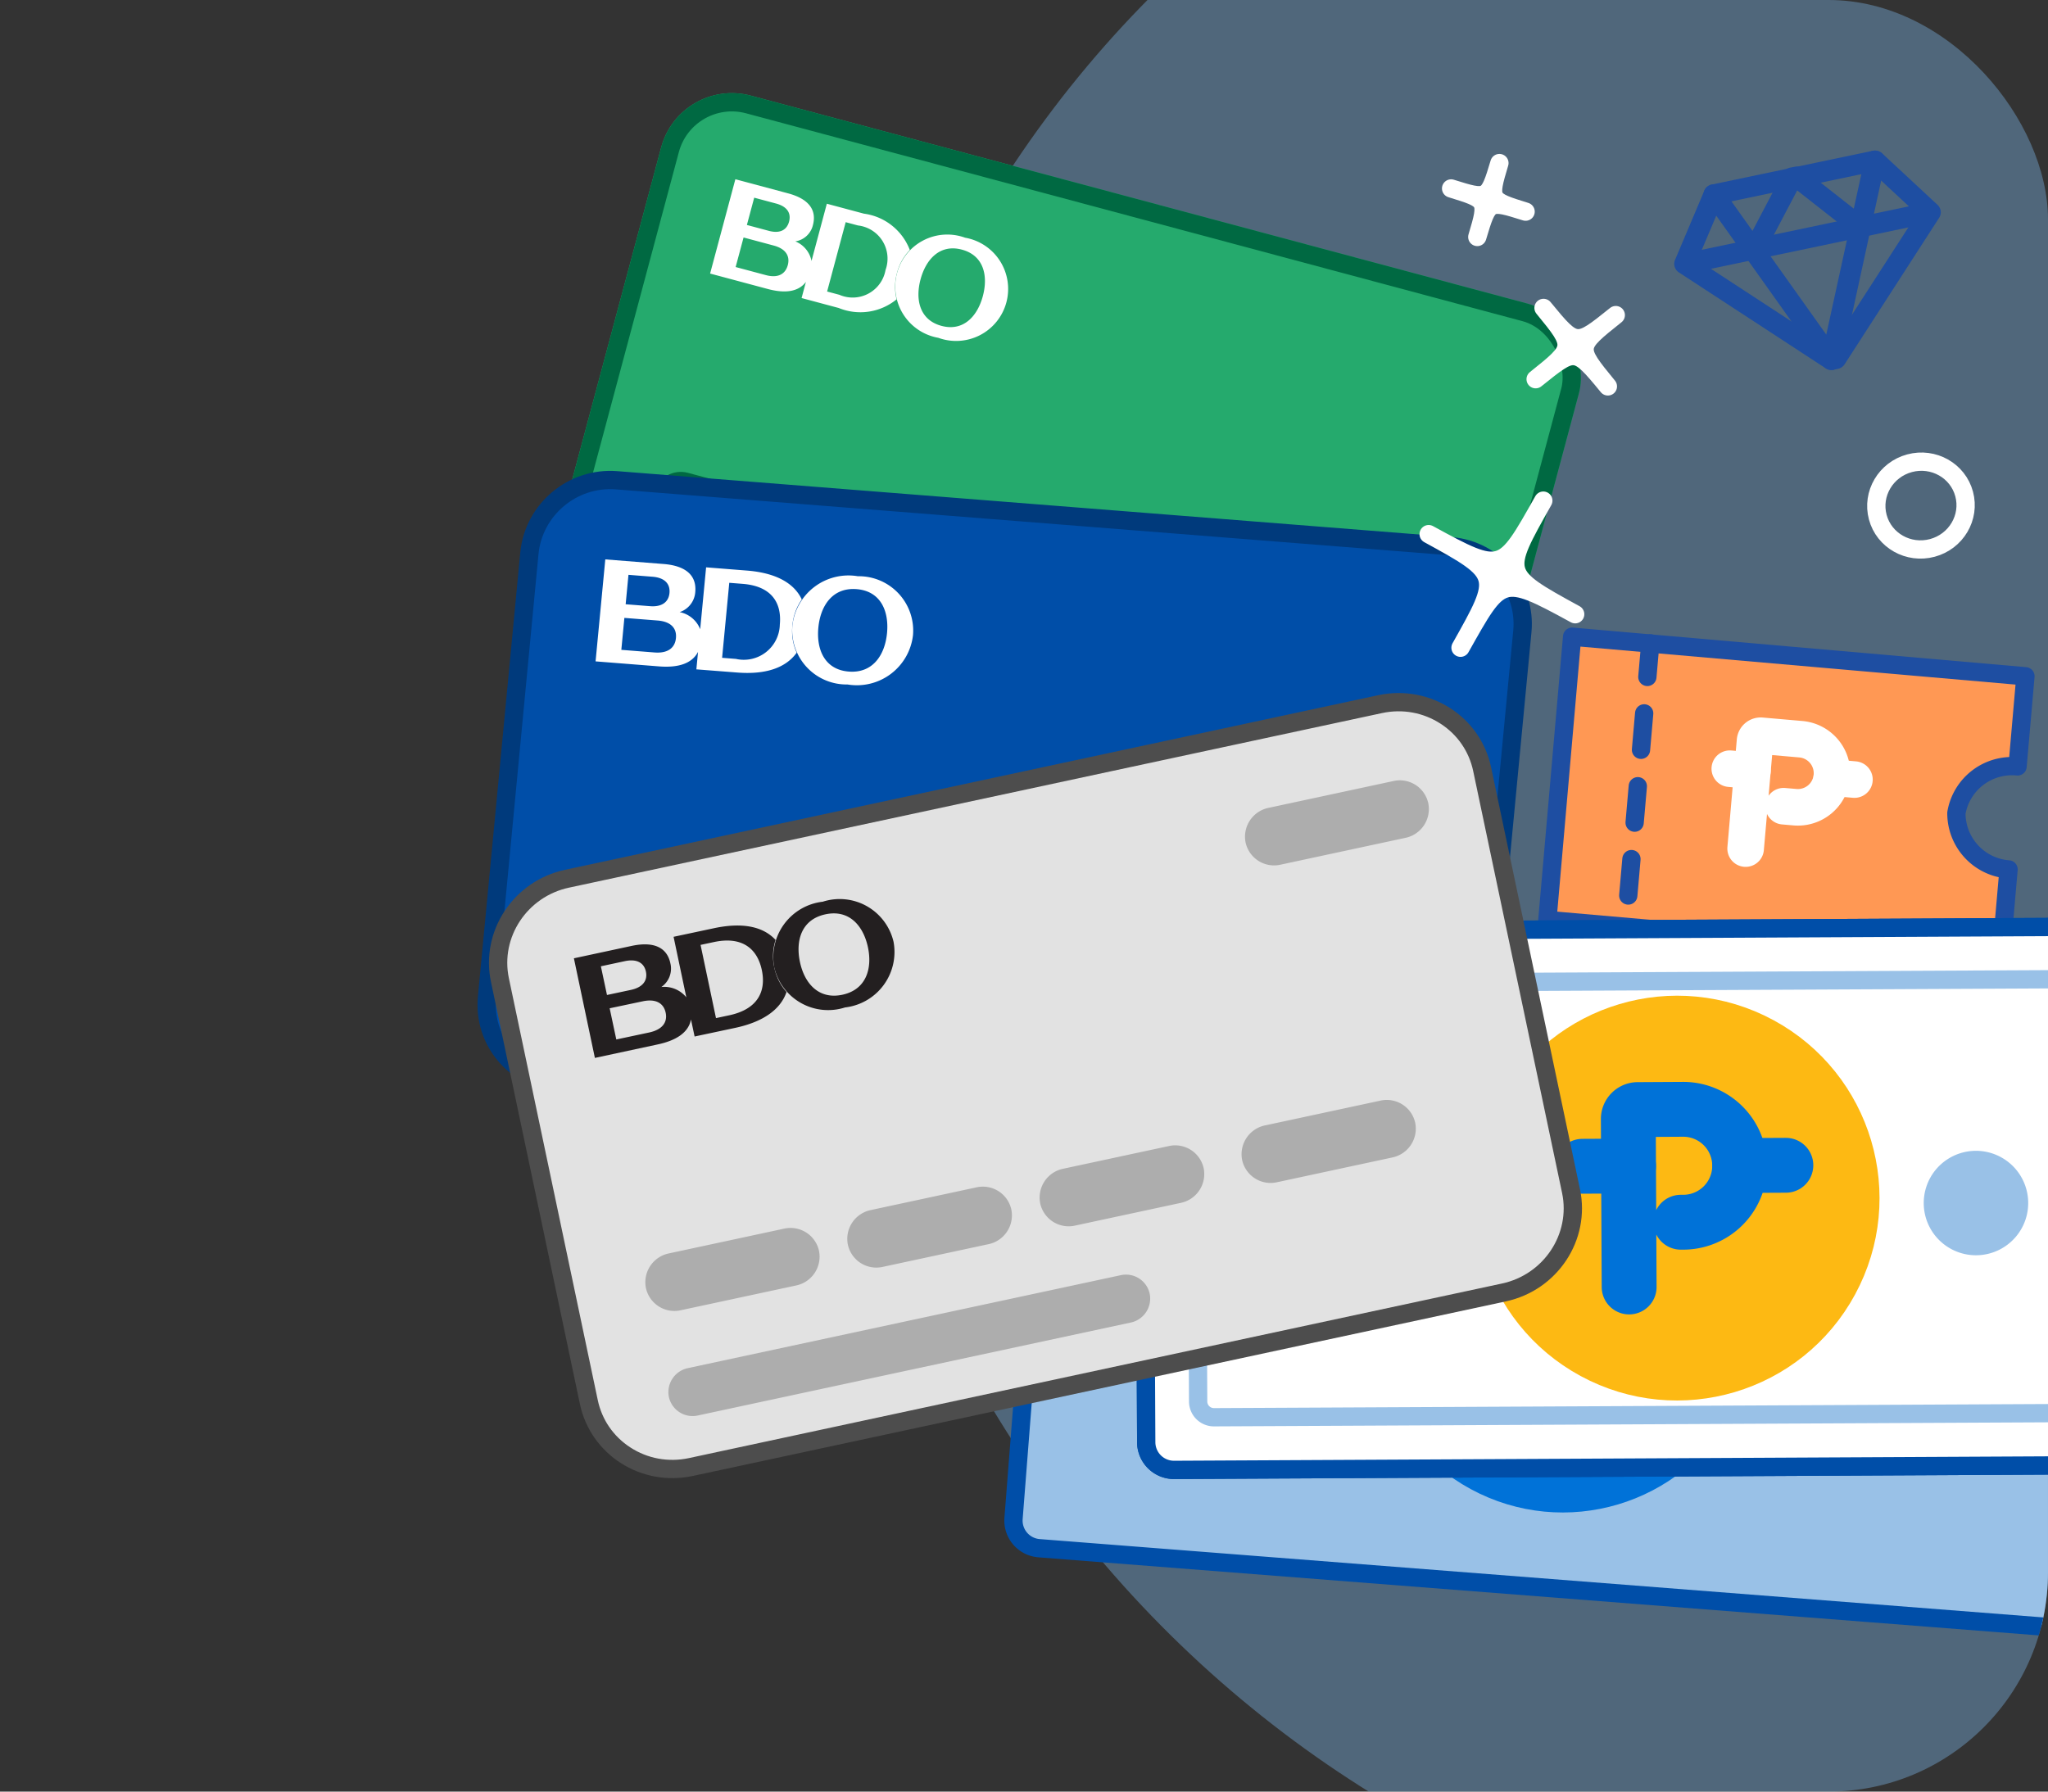 <svg xmlns="http://www.w3.org/2000/svg" xmlns:xlink="http://www.w3.org/1999/xlink" width="112" height="98" viewBox="0 0 112 98">
  <rect x="0" y="0" width="112" height="98" fill="#333333" stroke="none"/>
  <defs>
    <clipPath id="clip-path">
      <rect id="Rectangle_22030" data-name="Rectangle 22030" width="112" height="98" rx="12" transform="translate(117.027 392.001)" fill="#e5f5ff"/>
    </clipPath>
  </defs>
  <g id="img-bdorewards-mobile" transform="translate(-117.027 -392.001)" clip-path="url(#clip-path)">
    <g id="visual" transform="matrix(0.966, -0.259, 0.259, 0.966, 93.971, 401.974)">
      <path id="Path_9452" data-name="Path 9452" d="M60.119,0c33.2,0,60.119,27.924,60.119,62.37s-26.916,62.37-60.119,62.37S0,96.816,0,62.37,26.916,0,60.119,0Z" transform="translate(54.814 4.589)" fill="#7eb7eb" opacity="0.392"/>
      <g id="voucher" transform="translate(-44.286 -294.087) rotate(20)">
        <path id="Path_8689" data-name="Path 8689" d="M274.738,284a3.083,3.083,0,0,1,3.11-2.828v-4.948H252.966v15.552h24.882v-4.948A3.083,3.083,0,0,1,274.738,284Z" transform="translate(0 0.253)" fill="#ff9854" stroke="#1e4ea2" stroke-linecap="round" stroke-linejoin="round" stroke-width="1"/>
        <g id="peso" transform="translate(262.183 280.975)">
          <path id="Path_8690" data-name="Path 8690" d="M283.234,295.455v-5.91a.311.311,0,0,1,.311-.311h2.177a1.866,1.866,0,0,1,0,3.732H285.1" transform="translate(-281.991 -289.234)" fill="none" stroke="#fff" stroke-linecap="round" stroke-linejoin="round" stroke-width="2"/>
          <line id="Line_2390" data-name="Line 2390" x1="1.244" transform="translate(5.598 1.944)" fill="none" stroke="#fff" stroke-linecap="round" stroke-linejoin="round" stroke-width="2"/>
          <line id="Line_2391" data-name="Line 2391" x1="1.244" transform="translate(0 1.944)" fill="none" stroke="#fff" stroke-linecap="round" stroke-linejoin="round" stroke-width="2"/>
        </g>
        <line id="perforation" y1="17.845" transform="translate(257.256 276.467)" fill="none" stroke="#1e4ea2" stroke-linecap="round" stroke-linejoin="round" stroke-width="1" stroke-dasharray="2"/>
      </g>
      <g id="paper_bills_2-filledoutline" transform="matrix(0.966, 0.259, -0.259, 0.966, 32.549, 6.53)">
        <g id="Group_20640" data-name="Group 20640" transform="matrix(0.951, 0.309, -0.309, 0.951, 49.464, 8.838)">
          <path id="Path_8912" data-name="Path 8912" d="M1.1,10.011,0,.892A.516.516,0,0,1,.454.318h0l2.457-.3a3.087,3.087,0,0,1,3.434,2.7h0a3.087,3.087,0,0,1-2.7,3.434h0L3.5,6.17" transform="translate(34.711 48.369)" fill="none" stroke="#fff" stroke-linecap="round" stroke-linejoin="round" stroke-width="4"/>
          <line id="Line_2450" data-name="Line 2450" x1="2.504" y2="0.301" transform="translate(32.518 51.815)" fill="none" stroke="#fff" stroke-linecap="round" stroke-linejoin="round" stroke-width="4"/>
          <line id="Line_2451" data-name="Line 2451" x1="2.504" y2="0.301" transform="translate(41.057 50.788)" fill="none" stroke="#fff" stroke-linecap="round" stroke-linejoin="round" stroke-width="4"/>
          <path id="Path_8913" data-name="Path 8913" d="M1.162,12.951,54.783.043a1.516,1.516,0,0,1,1.829,1.119l6.178,25.66a1.516,1.516,0,0,1-1.119,1.829L8.049,41.56A1.516,1.516,0,0,1,6.22,40.44L.042,14.781a1.516,1.516,0,0,1,1.119-1.829" transform="translate(10.362 23.94)" fill="#99c1e7"/>
          <path id="Path_8914" data-name="Path 8914" d="M1.162,12.951,54.783.043a1.516,1.516,0,0,1,1.829,1.119l6.178,25.66a1.516,1.516,0,0,1-1.119,1.829L8.049,41.56A1.516,1.516,0,0,1,6.22,40.44L.042,14.781A1.516,1.516,0,0,1,1.162,12.951Z" transform="translate(10.362 23.94)" fill="none" stroke="#004ea8" stroke-linecap="round" stroke-linejoin="round" stroke-width="1"/>
          <path id="Path_8915" data-name="Path 8915" d="M10.073,0A10.073,10.073,0,1,1,0,10.073,10.073,10.073,0,0,1,10.073,0" transform="translate(31.714 34.662)" fill="#0072d8"/>
          <ellipse id="Ellipse_2143" data-name="Ellipse 2143" cx="10.073" cy="10.073" rx="10.073" ry="10.073" transform="matrix(0.181, -0.983, 0.983, 0.181, 30.057, 52.818)" fill="none" stroke="#0072d8" stroke-linecap="round" stroke-linejoin="round" stroke-width="1"/>
          <path id="Path_8916" data-name="Path 8916" d="M2.166,10.219.015,1.29A.516.516,0,0,1,.394.667h0L2.8.087a3.087,3.087,0,0,1,1.447,6h0l-.142.034" transform="translate(38.18 39.852)" fill="none" stroke="#fff" stroke-linecap="round" stroke-linejoin="round" stroke-width="1"/>
          <line id="Line_2452" data-name="Line 2452" x1="2.452" y2="0.591" transform="translate(36.345 43.643)" fill="none" stroke="#fff" stroke-linecap="round" stroke-linejoin="round" stroke-width="1"/>
          <line id="Line_2453" data-name="Line 2453" x1="2.452" y2="0.591" transform="translate(44.706 41.628)" fill="none" stroke="#fff" stroke-linecap="round" stroke-linejoin="round" stroke-width="1"/>
          <path id="Path_8917" data-name="Path 8917" d="M1.042,17.4,53.449.077a1.518,1.518,0,0,1,1.917.965l8.289,25.079a1.518,1.518,0,0,1-.965,1.917L10.283,45.36A1.518,1.518,0,0,1,8.366,44.4L.077,19.316A1.517,1.517,0,0,1,1.042,17.4" transform="translate(13.831 13.784)" fill="#e5f5ff"/>
          <path id="Path_8918" data-name="Path 8918" d="M1.042,17.4,53.449.077a1.518,1.518,0,0,1,1.917.965l8.289,25.079a1.518,1.518,0,0,1-.965,1.917L10.283,45.36A1.518,1.518,0,0,1,8.366,44.4L.077,19.316A1.517,1.517,0,0,1,1.042,17.4Z" transform="translate(13.831 13.784)" fill="none" stroke="#004ea8" stroke-linecap="round" stroke-linejoin="round" stroke-width="1.001"/>
          <path id="Path_8919" data-name="Path 8919" d="M1.042,17.4,53.449.077a1.518,1.518,0,0,1,1.917.965l8.289,25.079a1.518,1.518,0,0,1-.965,1.917L10.283,45.36A1.518,1.518,0,0,1,8.366,44.4L.077,19.316A1.517,1.517,0,0,1,1.042,17.4" transform="translate(13.831 13.784)" fill="#fff"/>
          <path id="Path_8920" data-name="Path 8920" d="M1.042,17.4,53.449.077a1.518,1.518,0,0,1,1.917.965l8.289,25.079a1.518,1.518,0,0,1-.965,1.917L10.283,45.36A1.518,1.518,0,0,1,8.366,44.4L.077,19.316A1.517,1.517,0,0,1,1.042,17.4Z" transform="translate(13.831 13.784)" fill="none" stroke="#004ea8" stroke-linecap="round" stroke-linejoin="round" stroke-width="1"/>
          <path id="Path_8921" data-name="Path 8921" d="M56.242,22.576,8.037,38.5a.864.864,0,0,1-1.092-.55l-6.9-20.89a.864.864,0,0,1,.55-1.092L48.8.044a.865.865,0,0,1,1.093.55l6.9,20.89A.865.865,0,0,1,56.242,22.576Z" transform="translate(17.261 17.232)" fill="none" stroke="#99c1e7" stroke-linecap="round" stroke-linejoin="round" stroke-width="1"/>
          <path id="Path_8922" data-name="Path 8922" d="M10.073,0A10.073,10.073,0,1,1,0,10.073,10.073,10.073,0,0,1,10.073,0" transform="translate(35.606 26.431)" fill="#fdb913"/>
          <ellipse id="Ellipse_2144" data-name="Ellipse 2144" cx="10.073" cy="10.073" rx="10.073" ry="10.073" transform="matrix(0.181, -0.983, 0.983, 0.181, 33.949, 44.588)" fill="none" stroke="#fdb913" stroke-linecap="round" stroke-linejoin="round" stroke-width="2"/>
          <path id="Path_8923" data-name="Path 8923" d="M2.907,10.306.026,1.585A.515.515,0,0,1,.353.934h0L2.7.157A3.087,3.087,0,1,1,4.641,6.019L4.5,6.065" transform="translate(41.776 31.636)" fill="none" stroke="#0072d8" stroke-linecap="round" stroke-linejoin="round" stroke-width="3"/>
          <line id="Line_2454" data-name="Line 2454" x1="2.395" y2="0.791" transform="translate(40.214 35.662)" fill="none" stroke="#0072d8" stroke-linecap="round" stroke-linejoin="round" stroke-width="3"/>
          <line id="Line_2455" data-name="Line 2455" x1="2.395" y2="0.791" transform="translate(48.381 32.964)" fill="none" stroke="#0072d8" stroke-linecap="round" stroke-linejoin="round" stroke-width="3"/>
          <path id="Path_8924" data-name="Path 8924" d="M2.856,0A2.856,2.856,0,1,1,0,2.856,2.856,2.856,0,0,1,2.856,0" transform="translate(27.027 39.067)" fill="#99c1e7"/>
          <path id="Path_8925" data-name="Path 8925" d="M2.856,0A2.856,2.856,0,1,1,0,2.856,2.856,2.856,0,0,1,2.856,0" transform="translate(58.444 28.86)" fill="#99c1e7"/>
        </g>
      </g>
      <g id="cards" transform="translate(35.028 16.941)">
        <g id="Group_20618" data-name="Group 20618" transform="translate(24.655 -6.919) rotate(30)">
          <g id="Rectangle_22022" data-name="Rectangle 22022" transform="translate(0 0)" fill="#25aa6d" stroke="#006942" stroke-linecap="round" stroke-linejoin="round" stroke-width="1">
            <rect width="51.953" height="32.494" rx="4" stroke="none"/>
            <rect x="0.5" y="0.5" width="50.953" height="31.494" rx="3.5" fill="none"/>
          </g>
          <g id="BDOonBlue" transform="translate(4.369 4.474)">
            <g id="Group_4058" data-name="Group 4058" transform="translate(9.862 0)">
              <path id="Path_964" data-name="Path 964" d="M3.1,0a2.845,2.845,0,1,0,0,5.668A2.845,2.845,0,1,0,3.1,0Zm0,4.992c-1.241,0-1.764-1.017-1.764-2.158S1.857.676,3.1.676,4.863,1.692,4.863,2.834,4.339,4.992,3.1,4.992Z" transform="translate(0 0)" fill="#fff"/>
            </g>
            <path id="Path_965" data-name="Path 965" d="M7.278,0h-2.1V3.24a1.456,1.456,0,0,0-1.133-.805,1.17,1.17,0,0,0,.7-1.114C4.742.523,4.221,0,2.99,0H0v5.34H3.261c.969,0,1.66-.273,1.918-.914v.914h2.1a3.129,3.129,0,0,0,2.936-1.275,2.806,2.806,0,0,1-.351-1.394,2.794,2.794,0,0,1,.352-1.4A3.125,3.125,0,0,0,7.278,0ZM1.255.708H2.495c.635,0,.941.3.941.773s-.306.772-.941.772H1.256V.708Zm1.71,3.926H1.257V2.961H2.965c.688,0,1.019.328,1.019.836S3.654,4.634,2.965,4.634Zm4.165,0H6.435V.708H7.13A1.825,1.825,0,0,1,9.216,2.671,1.825,1.825,0,0,1,7.131,4.634Z" transform="translate(0 0.161)" fill="#fff"/>
          </g>
          <g id="Group_20614" data-name="Group 20614" transform="translate(4.496 20.817)">
            <rect id="Rectangle_22024" data-name="Rectangle 22024" width="8.992" height="3.046" rx="1.523" transform="translate(0 0)" fill="#006942"/>
            <rect id="Rectangle_22025" data-name="Rectangle 22025" width="8.492" height="3.046" rx="1.523" transform="translate(10.49 0)" fill="#006942"/>
            <rect id="Rectangle_22026" data-name="Rectangle 22026" width="8.492" height="3.046" rx="1.523" transform="translate(20.481 0)" fill="#006942"/>
            <rect id="Rectangle_22027" data-name="Rectangle 22027" width="8.992" height="3.046" rx="1.523" transform="translate(30.972 0)" fill="#006942"/>
            <rect id="Rectangle_22028" data-name="Rectangle 22028" width="24.977" height="2.539" rx="1.269" transform="translate(0 6.093)" fill="#006942"/>
          </g>
        </g>
        <g id="Group_20613" data-name="Group 20613" transform="matrix(0.94, 0.342, -0.342, 0.94, 11.088, 10.937)">
          <g id="Path_9453" data-name="Path 9453" transform="translate(0 0)" fill="#004ea8" stroke-linecap="round">
            <path d="M 4.777 33.953 C 3.621 33.953 2.541 33.506 1.734 32.693 C 0.929 31.881 0.491 30.799 0.5 29.646 L 0.698 5.265 C 0.718 2.862 2.691 0.89 5.098 0.871 L 50.832 0.5 L 50.869 0.5 C 52.024 0.5 53.105 0.948 53.911 1.761 C 54.716 2.572 55.155 3.654 55.145 4.807 L 54.947 29.188 C 54.928 31.592 52.954 33.563 50.548 33.582 L 4.813 33.953 L 4.777 33.953 Z" stroke="none"/>
            <path d="M 50.869 1 L 50.836 1 L 5.102 1.371 C 2.966 1.388 1.215 3.137 1.198 5.269 L 1 29.65 C 0.992 30.669 1.379 31.624 2.089 32.34 C 2.801 33.058 3.755 33.453 4.777 33.453 L 4.809 33.453 L 50.544 33.082 C 52.679 33.065 54.43 31.316 54.447 29.184 L 54.645 4.803 C 54.653 3.785 54.267 2.829 53.556 2.113 C 52.844 1.395 51.89 1 50.869 1 M 50.869 0 C 53.532 0 55.667 2.146 55.645 4.811 L 55.447 29.193 C 55.425 31.871 53.234 34.061 50.552 34.082 L 4.817 34.453 C 2.136 34.475 -0.022 32.321 0 29.642 L 0.198 5.261 C 0.22 2.582 2.412 0.393 5.094 0.371 L 50.828 0 C 50.842 5.340576171875e-05 50.855 0 50.869 0 Z" stroke="none" fill="#003a7c"/>
          </g>
          <g id="BDOonBlue-2" data-name="BDOonBlue" transform="translate(4.816 4.953)">
            <g id="Group_4058-2" data-name="Group 4058" transform="translate(10.548 0)">
              <path id="Path_964-2" data-name="Path 964" d="M3.331,0A3.086,3.086,0,0,0,0,3,2.971,2.971,0,0,0,3.282,5.945a3.088,3.088,0,0,0,3.332-3A2.972,2.972,0,0,0,3.331,0ZM3.288,5.236c-1.325.011-1.874-1.052-1.864-2.248S2,.72,3.325.709,5.2,1.76,5.19,2.957,4.613,5.225,3.288,5.236Z" transform="translate(0)" fill="#fff"/>
            </g>
            <path id="Path_965-2" data-name="Path 965" d="M7.813,0,5.573.018l-.028,3.4a1.52,1.52,0,0,0-1.2-.835A1.25,1.25,0,0,0,5.1,1.408C5.1.571,4.55.027,3.236.038h0L.045.064,0,5.665l3.481-.028c1.034-.008,1.774-.3,2.054-.975l-.008.959L7.767,5.6c1.56-.013,2.624-.485,3.144-1.363a2.87,2.87,0,0,1-.363-1.459,2.926,2.926,0,0,1,.388-1.466C10.43.442,9.374-.012,7.813,0ZM1.379.795,2.7.784c.678-.005,1,.311,1,.8S3.367,2.4,2.689,2.4l-1.322.011L1.38.795ZM3.171,4.9l-1.823.015.014-1.755,1.823-.015c.735-.006,1.085.335,1.081.868S3.906,4.892,3.171,4.9Zm4.445-.036-.742.006L6.908.75,7.649.744C9.236.731,9.868,1.6,9.859,2.785A1.968,1.968,0,0,1,7.616,4.862Z" transform="translate(0 0.218)" fill="#fff"/>
          </g>
          <g id="Group_20609" data-name="Group 20609" transform="translate(4.796 21.873)">
            <path id="Path_9455" data-name="Path 9455" d="M1.612.052,8.01,0A1.568,1.568,0,0,1,9.6,1.585,1.63,1.63,0,0,1,7.984,3.2l-6.4.052A1.568,1.568,0,0,1,0,1.663,1.63,1.63,0,0,1,1.612.052Z" transform="translate(0.05 0.268)" fill="#2683ef"/>
            <path id="Path_9456" data-name="Path 9456" d="M1.612.048,7.477,0A1.568,1.568,0,0,1,9.064,1.585,1.63,1.63,0,0,1,7.451,3.2l-5.865.048A1.568,1.568,0,0,1,0,1.658,1.63,1.63,0,0,1,1.612.048Z" transform="translate(11.246 0.182)" fill="#2683ef"/>
            <path id="Path_9457" data-name="Path 9457" d="M1.612.048,7.477,0A1.568,1.568,0,0,1,9.064,1.585,1.63,1.63,0,0,1,7.451,3.2l-5.865.048A1.568,1.568,0,0,1,0,1.658,1.63,1.63,0,0,1,1.612.048Z" transform="translate(21.909 0.095)" fill="#2683ef"/>
            <path id="Path_9458" data-name="Path 9458" d="M1.612.052,8.01,0A1.568,1.568,0,0,1,9.6,1.585,1.63,1.63,0,0,1,7.984,3.2l-6.4.052A1.568,1.568,0,0,1,0,1.663,1.63,1.63,0,0,1,1.612.052Z" transform="translate(33.105 0)" fill="#2683ef"/>
            <path id="Path_9459" data-name="Path 9459" d="M1.344.195,25.335,0a1.306,1.306,0,0,1,1.322,1.321,1.359,1.359,0,0,1-1.344,1.342L1.322,2.857A1.306,1.306,0,0,1,0,1.537,1.359,1.359,0,0,1,1.344.195Z" transform="translate(0 6.518)" fill="#2683ef"/>
          </g>
        </g>
        <g id="Group_20620" data-name="Group 20620" transform="translate(2.072 32.983) rotate(3)">
          <g id="Path_9471" data-name="Path 9471" transform="translate(0 0)" fill="#e2e2e2" stroke-linecap="round">
            <path d="M 5.21 33.47 C 3.933 33.47 2.738 32.978 1.846 32.084 C 0.976 31.212 0.498 30.057 0.5 28.833 L 0.547 5.248 C 0.552 2.684 2.679 0.594 5.288 0.589 L 50.761 0.5 L 50.77 0.5 C 52.047 0.5 53.242 0.992 54.134 1.887 C 55.004 2.759 55.482 3.913 55.48 5.137 L 55.433 28.722 C 55.428 31.286 53.301 33.376 50.692 33.381 L 5.219 33.47 L 5.21 33.47 Z" stroke="none"/>
            <path d="M 50.77 1 L 50.762 1 L 5.289 1.089 C 2.954 1.093 1.051 2.96 1.047 5.249 L 1 28.834 C 0.998 29.924 1.424 30.953 2.2 31.73 C 2.998 32.53 4.067 32.97 5.21 32.97 L 5.218 32.97 L 50.691 32.881 C 53.025 32.877 54.929 31.01 54.933 28.721 L 54.98 5.136 C 54.982 4.046 54.556 3.017 53.78 2.24 C 52.982 1.44 51.913 1 50.77 1 M 50.77 0 C 53.654 0 55.986 2.298 55.98 5.138 L 55.933 28.723 C 55.928 31.566 53.581 33.876 50.693 33.881 L 5.22 33.97 C 2.332 33.976 -0.006 31.675 7.62939453125e-06 28.832 L 0.047 5.247 C 0.052 2.404 2.399 0.094 5.287 0.089 L 50.76 7.62939453125e-06 C 50.763 0 50.767 0 50.77 0 Z" stroke="none" fill="#4d4d4d"/>
          </g>
          <g id="BDOonBlue-3" data-name="BDOonBlue" transform="translate(4.74 4.728)">
            <g id="Group_4058-3" data-name="Group 4058" transform="translate(10.623 0)">
              <path id="Path_964-3" data-name="Path 964" d="M3.341,0A3.052,3.052,0,0,0,0,2.961,3.024,3.024,0,0,0,3.33,5.91,3.053,3.053,0,0,0,6.672,2.948,3.024,3.024,0,0,0,3.341,0Zm-.01,5.2c-1.336,0-1.9-1.057-1.895-2.246S2,.708,3.34.705s1.9,1.056,1.9,2.246S4.667,5.2,3.331,5.2Z" transform="translate(0 0)" fill="#231f20"/>
            </g>
            <path id="Path_965-3" data-name="Path 965" d="M7.847,0,5.587,0,5.58,3.383a1.558,1.558,0,0,0-1.218-.837,1.223,1.223,0,0,0,.752-1.163C5.116.551,4.555.007,3.23.01h0L.011.016,0,5.584l3.511-.007c1.043,0,1.787-.288,2.066-.957l0,.953,2.259,0c1.574,0,2.644-.466,3.164-1.336a2.843,2.843,0,0,1-.375-1.453,2.848,2.848,0,0,1,.382-1.455C10.489.456,9.421,0,7.847,0ZM1.361.751,2.7.748c.684,0,1.012.315,1.011.8s-.33.806-1.015.807l-1.333,0,0-1.611Zm1.833,4.09-1.839,0,0-1.744L3.2,3.1c.741,0,1.1.34,1.1.87S3.936,4.839,3.194,4.841Zm4.484-.009H6.93L6.938.74h.748c1.6,0,2.244.867,2.242,2.042S9.28,4.829,7.679,4.832Z" transform="translate(0 0.18)" fill="#231f20"/>
          </g>
          <path id="Path_9472" data-name="Path 9472" d="M1.617.014,8.608,0a1.593,1.593,0,0,1,1.61,1.585A1.609,1.609,0,0,1,8.6,3.176L1.61,3.19A1.593,1.593,0,0,1,0,1.6,1.609,1.609,0,0,1,1.617.014Z" transform="translate(41.994 4.765)" fill="#adadad"/>
          <g id="Group_20619" data-name="Group 20619" transform="translate(4.839 21.714)">
            <path id="Path_9473" data-name="Path 9473" d="M1.617.013,8.07,0a1.593,1.593,0,0,1,1.61,1.585A1.609,1.609,0,0,1,8.064,3.176L1.61,3.189A1.593,1.593,0,0,1,0,1.6,1.609,1.609,0,0,1,1.617.013Z" transform="translate(0.012 0.065)" fill="#adadad"/>
            <path id="Path_9474" data-name="Path 9474" d="M1.617.012,7.533,0a1.593,1.593,0,0,1,1.61,1.585A1.609,1.609,0,0,1,7.526,3.176L1.61,3.188A1.593,1.593,0,0,1,0,1.6,1.609,1.609,0,0,1,1.617.012Z" transform="translate(11.306 0.044)" fill="#adadad"/>
            <path id="Path_9475" data-name="Path 9475" d="M1.617.012,7.533,0a1.593,1.593,0,0,1,1.61,1.585A1.609,1.609,0,0,1,7.526,3.176L1.61,3.188A1.593,1.593,0,0,1,0,1.6,1.609,1.609,0,0,1,1.617.012Z" transform="translate(22.063 0.023)" fill="#adadad"/>
            <path id="Path_9476" data-name="Path 9476" d="M1.617.013,8.07,0a1.593,1.593,0,0,1,1.61,1.585A1.609,1.609,0,0,1,8.064,3.176L1.61,3.189A1.593,1.593,0,0,1,0,1.6,1.609,1.609,0,0,1,1.617.013Z" transform="translate(33.357 0)" fill="#adadad"/>
            <path id="Path_9477" data-name="Path 9477" d="M1.347.047,25.549,0a1.328,1.328,0,0,1,1.342,1.321,1.341,1.341,0,0,1-1.347,1.326l-24.2.047A1.328,1.328,0,0,1,0,1.373,1.341,1.341,0,0,1,1.347.047Z" transform="translate(0 6.384)" fill="#adadad"/>
          </g>
        </g>
        <path id="Path_9486" data-name="Path 9486" d="M4.644,9.132C4.616,4.484,4.509,4.565,0,4.538,4.552,4.566,4.616,4.57,4.588,0c.028,4.613.094,4.567,4.644,4.594C4.639,4.566,4.616,4.527,4.644,9.132Z" transform="matrix(0.695, -0.719, 0.719, 0.695, 54.522, 31.144)" fill="#fff" stroke="#fff" stroke-linecap="round" stroke-linejoin="round" stroke-width="1"/>
        <path id="Path_9521" data-name="Path 9521" d="M2.822,5.55C2.805,2.725,2.74,2.775,0,2.758,2.767,2.775,2.806,2.778,2.789,0c.017,2.8.057,2.776,2.823,2.792C2.819,2.775,2.805,2.751,2.822,5.55Z" transform="translate(64.434 18.656) rotate(-24)" fill="#fff" stroke="#fff" stroke-linecap="round" stroke-linejoin="round" stroke-width="1"/>
      </g>
      <g id="Ellipse_2153" data-name="Ellipse 2153" transform="translate(116.2 47.351)" fill="none" stroke="#fff" stroke-width="1">
        <ellipse cx="2.945" cy="2.898" rx="2.945" ry="2.898" stroke="none"/>
        <ellipse cx="2.945" cy="2.898" rx="2.445" ry="2.398" fill="none"/>
      </g>
      <g id="Group_11418" data-name="Group 11418" transform="translate(109.725 30.164) rotate(3)">
        <g id="Group_4286" data-name="Group 4286" transform="translate(2.77 0.55)">
          <g id="Path_1111" data-name="Path 1111">
            <path id="Path_3225" data-name="Path 3225" d="M0,0" fill="#1e4ea2"/>
          </g>
        </g>
        <g id="Group_11412" data-name="Group 11412" transform="translate(2.356 0.011)">
          <path id="Path_3226" data-name="Path 3226" d="M4.975,11.294H4.97a.574.574,0,0,1-.519-.343L.046.778A.553.553,0,0,1,.094.249.567.567,0,0,1,.568,0h0L9.556.026a.575.575,0,0,1,.478.257.554.554,0,0,1,.043.534L5.5,10.963A.566.566,0,0,1,4.975,11.294ZM1.429,1.123,4.984,9.33l3.7-8.184Z" transform="translate(0 0)" fill="#1e4ea2"/>
        </g>
        <g id="Group_11413" data-name="Group 11413" transform="translate(0 0.012)">
          <path id="Path_3227" data-name="Path 3227" d="M7.331,11.293a.575.575,0,0,1-.407-.17L.163,4.323A.555.555,0,0,1,.1,3.613L2.455.241A.573.573,0,0,1,3.246.1a.556.556,0,0,1,.148.78L1.3,3.873l6.432,6.47a.555.555,0,0,1-.006.794A.568.568,0,0,1,7.331,11.293Z" transform="translate(0 0)" fill="#1e4ea2"/>
        </g>
        <g id="Group_11414" data-name="Group 11414" transform="translate(0.097 3.385)">
          <path id="Path_3228" data-name="Path 3228" d="M14.078,1.158.571,1.121A.569.569,0,0,1,0,.559.561.561,0,0,1,.568,0L14.075.037A.569.569,0,0,1,14.646.6a.561.561,0,0,1-.568.559Z" transform="translate(0 0)" fill="#1e4ea2"/>
        </g>
        <g id="Group_11415" data-name="Group 11415" transform="translate(3.907 0)">
          <path id="Path_3229" data-name="Path 3229" d="M.57,4.517a.574.574,0,0,1-.515-.322A.552.552,0,0,1,.128,3.6L2.956.2a.575.575,0,0,1,.8-.076.556.556,0,0,1,.081.789L1.01,4.313A.567.567,0,0,1,.57,4.517Z" transform="translate(0 0)" fill="#1e4ea2"/>
        </g>
        <g id="Group_11416" data-name="Group 11416" transform="translate(7.007 0.036)">
          <path id="Path_3230" data-name="Path 3230" d="M.57,11.27a.573.573,0,0,1-.525-.345.553.553,0,0,1,.116-.609l6.4-6.434L4.45.877A.554.554,0,0,1,4.593.1a.576.576,0,0,1,.792.146L7.76,3.63a.553.553,0,0,1-.06.709L.977,11.1A.57.57,0,0,1,.57,11.27Z" transform="translate(0 0)" fill="#1e4ea2"/>
        </g>
        <g id="Group_11417" data-name="Group 11417" transform="translate(6.976 0.001)">
          <path id="Path_3231" data-name="Path 3231" d="M3.418,4.532a.576.576,0,0,1-.441-.206L.13.915A.554.554,0,0,1,.207.126a.576.576,0,0,1,.8.08L3.855,3.618a.554.554,0,0,1,.076.6A.566.566,0,0,1,3.418,4.532Z" transform="translate(0 0)" fill="#1e4ea2"/>
        </g>
      </g>
      <path id="Path_9523" data-name="Path 9523" d="M2.145,4.219C2.132,2.072,2.083,2.109,0,2.1c2.1.013,2.133.015,2.12-2.1.013,2.131.043,2.11,2.146,2.122C2.143,2.11,2.132,2.091,2.145,4.219Z" transform="matrix(0.848, 0.53, -0.53, 0.848, 99.934, 25.062)" fill="#fff" stroke="#fff" stroke-linecap="round" stroke-linejoin="round" stroke-width="1"/>
    </g>
  </g>
</svg>
